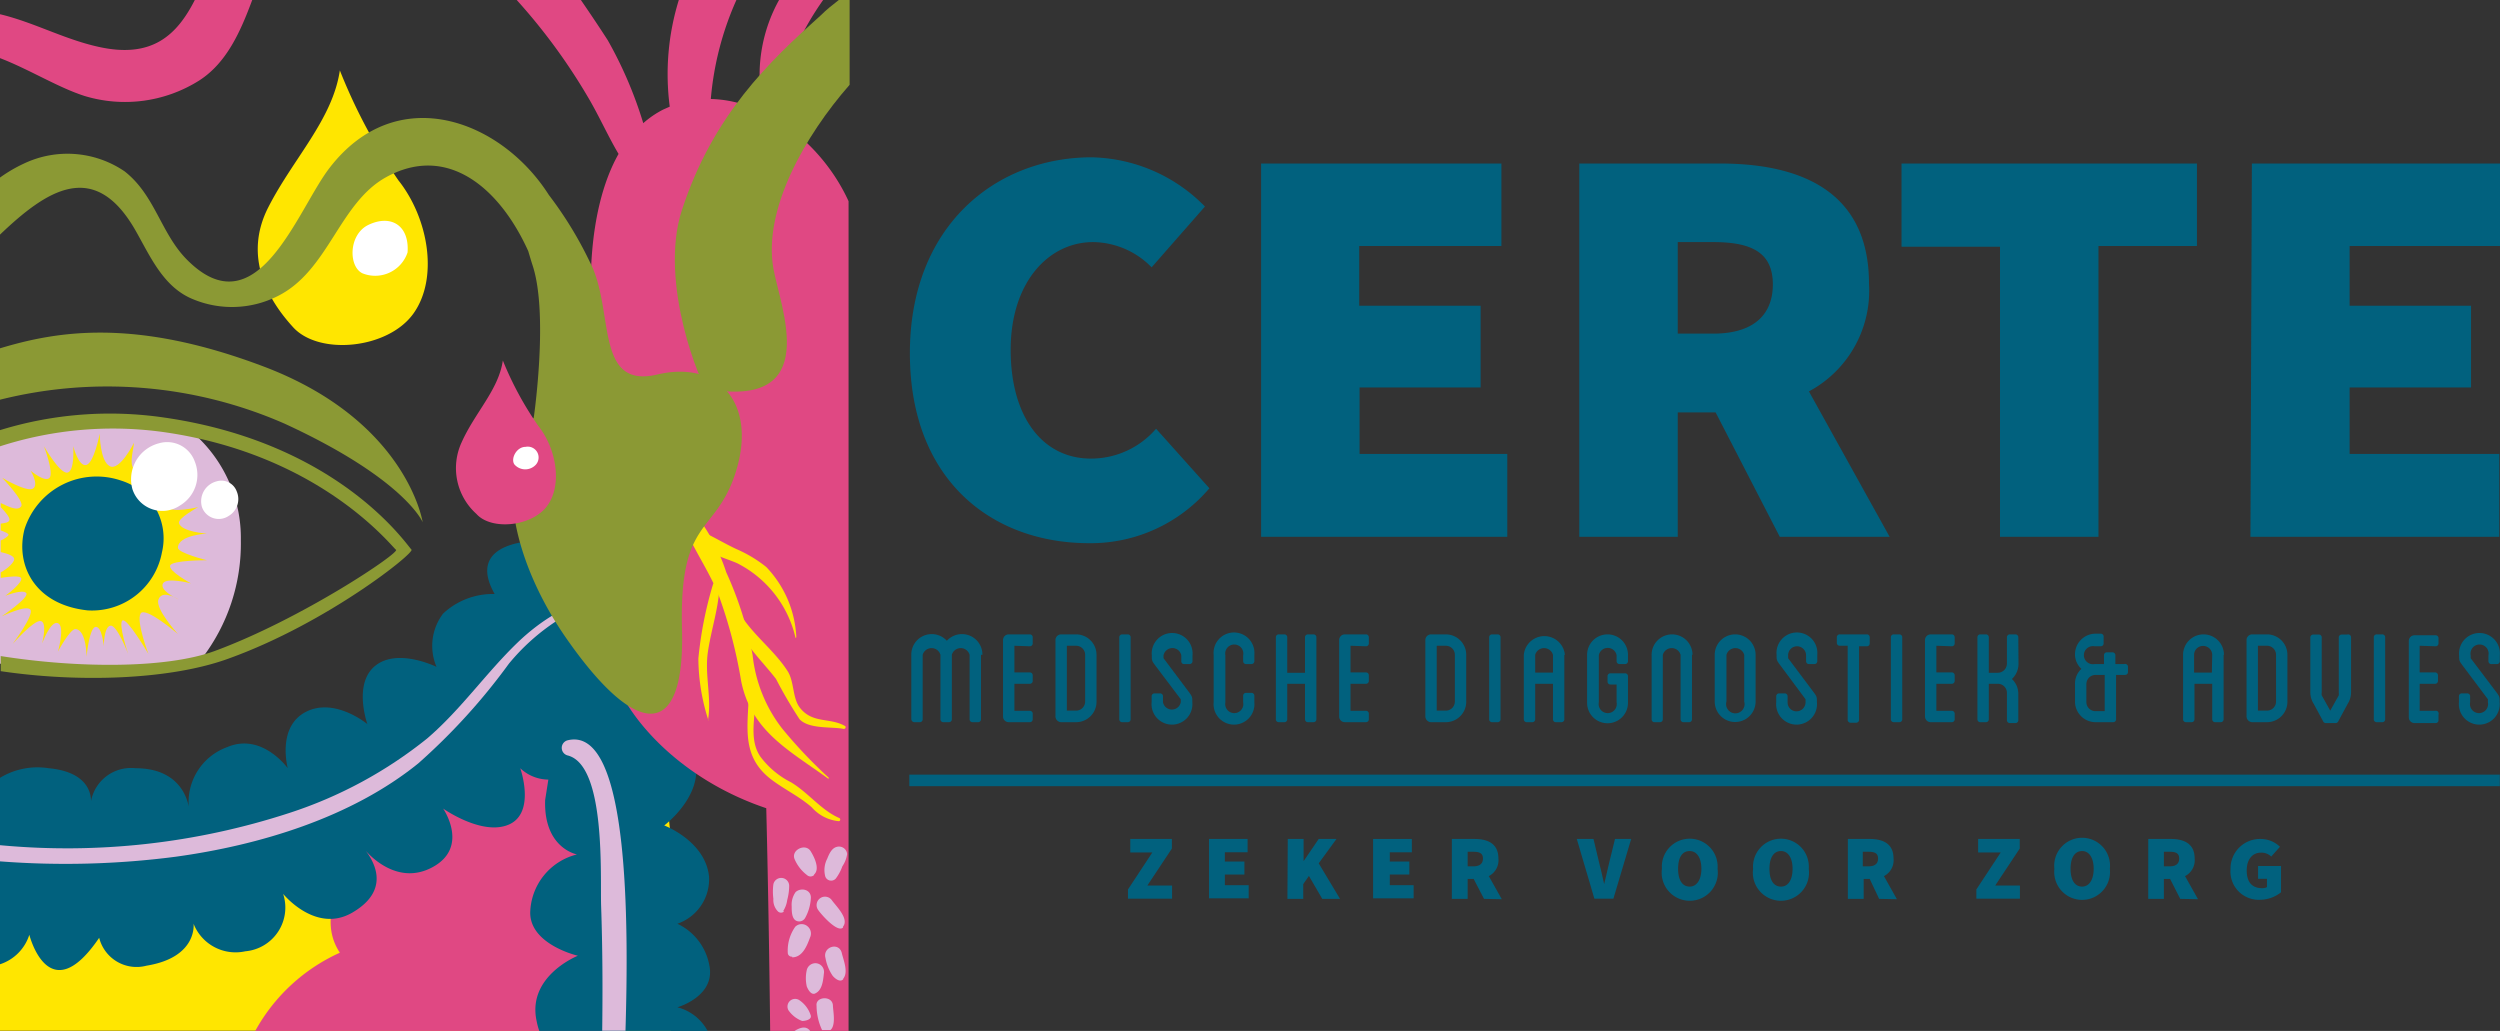<svg id="Layer_1" data-name="Layer 1" xmlns="http://www.w3.org/2000/svg" viewBox="0 0 140.65 58"><rect x="0" y="0" width="140.65" height="58" fill="#333333" stroke="none"/><defs><style>.cls-1{fill:#ddbada;}.cls-2{fill:#ffe600;}.cls-3{fill:#e04883;}.cls-4{fill:#01617e;}.cls-5{fill:#fff;}.cls-6{fill:none;}.cls-7{fill:#8b9934;}</style></defs><path class="cls-1" d="M5.9,38.69l1.39.08a22.52,22.52,0,0,0,3.86-.33,1.48,1.48,0,0,1,.77-.23H12l.22-.07.57-.21.38-.09a10.6,10.6,0,0,0,2.19-6.64,7.84,7.84,0,0,0-2.74-6.09A33.07,33.07,0,0,0,7,24.58a22.24,22.24,0,0,0-4.23.52c-.28.06-.62.1-1,.14v12.9A8.12,8.12,0,0,1,3,38.25,25.68,25.68,0,0,0,5.9,38.69Z" transform="translate(-1.81 -0.8)"/><path class="cls-2" d="M37.31,42c-3.74-1.81-15,2.61-19.16,3.71-3.62,1-9.85,4.45-16.34,4.28v8.8H39.56C39.51,52.28,40.4,43.5,37.31,42Z" transform="translate(-1.81 -0.8)"/><path class="cls-3" d="M32.83,41.24c-5-3-13.65-.47-10.47,7.37,0,0-3.16,3.17-1.43,5.79a10.23,10.23,0,0,0-4.76,4.4H35.76C37.75,52.29,37.18,43.82,32.83,41.24Z" transform="translate(-1.81 -0.8)"/><path class="cls-4" d="M39.92,57.47s2.19-.62,1.79-2.4a3.22,3.22,0,0,0-1.79-2.3,2.65,2.65,0,0,0,1.78-2.66c-.21-2-2.52-2.87-2.52-2.87s2.1-1.57,1.77-3.52a2.74,2.74,0,0,0-2.53-2.08c.69-.9,2.53-1.28-.07-4.15a3.36,3.36,0,0,0,.52-.92c1-2.69-3-8-6.68-5.35,0,0-4.3-.09-2.55,3a4.08,4.08,0,0,0-2.9,1.1,3,3,0,0,0-.37,3s-2.17-1.08-3.44-.07-.45,3.29-.45,3.29S20.63,40,19,40.86s-1,3.16-1,3.16S16.55,42,14.6,42.83a3.29,3.29,0,0,0-2.17,3.36c-.08-.44-.52-2.17-3-2.17a2.29,2.29,0,0,0-2.5,1.85c0-.69-.45-1.67-2.38-1.85a4.07,4.07,0,0,0-2.74.54V55.05a2.56,2.56,0,0,0,1.65-1.66s1.09,4.35,3.93.17a2.17,2.17,0,0,0,2.66,1.57c2.89-.47,2.65-2.36,2.65-2.36a2.54,2.54,0,0,0,2.91,1.55,2.47,2.47,0,0,0,2.13-3.23s1.82,2.25,3.88,1.06c2.28-1.32,1.13-3,.77-3.48.38.43,1.89,1.91,3.73.93,2.13-1.13.62-3.31.62-3.31s2.22,1.57,3.72.89.62-3.16.62-3.16a2.32,2.32,0,0,0,1.58.64l-.18,1.15c-.09,2.72,1.79,3.06,1.79,3.06a3.46,3.46,0,0,0-2.63,3.28c0,1.8,2.68,2.42,2.68,2.42S31.45,55.71,32,58.24a3.77,3.77,0,0,0,.15.56h9.47A2.68,2.68,0,0,0,39.92,57.47Z" transform="translate(-1.81 -0.8)"/><path class="cls-1" d="M11.69,49c4.73-.65,9.88-2.2,13.65-5.25a34.8,34.8,0,0,0,5.1-5.61,11.89,11.89,0,0,1,2.69-2.41c2.08-1.37,3.54-.36,5,1.18.24.25.59-.06.45-.35-1.75-3.69-5.47-1.7-7.63.37-1.8,1.73-3.19,3.77-5.1,5.41a24.41,24.41,0,0,1-7.77,4.2A40.29,40.29,0,0,1,1.81,48.35v.91A48,48,0,0,0,11.69,49Z" transform="translate(-1.81 -0.8)"/><path class="cls-4" d="M63.23,9.65a9.16,9.16,0,0,1,6.37,2.77l-3,3.42a4.67,4.67,0,0,0-3.29-1.42c-2.51,0-4.64,2.26-4.64,6.06s1.81,6.12,4.51,6.12a4.82,4.82,0,0,0,3.67-1.68l3,3.35a8.76,8.76,0,0,1-6.76,3.09C57.62,31.36,53,27.82,53,20.67S57.82,9.65,63.23,9.65Z" transform="translate(-1.81 -0.8)"/><path class="cls-4" d="M72.76,10H86.28v4.64h-8V18h6.83V22.6H78.3v3.74h8.31V31H72.76Z" transform="translate(-1.81 -0.8)"/><path class="cls-4" d="M101.94,31l-3.61-7H96.2v7H90.66V10h7.93c4.51,0,8.37,1.55,8.37,6.76a6.43,6.43,0,0,1-3.38,6.06L108.12,31ZM96.2,19.57h2c2.19,0,3.35-1,3.35-2.77s-1.16-2.38-3.35-2.38h-2Z" transform="translate(-1.81 -0.8)"/><path class="cls-4" d="M114.33,14.68h-5.54V10h16.62v4.64h-5.54V31h-5.54Z" transform="translate(-1.81 -0.8)"/><path class="cls-4" d="M128.5,10h14v4.64H134V18h6.83V22.6H134v3.74h8.42V31h-14Z" transform="translate(-1.81 -0.8)"/><path class="cls-4" d="M57,37.64v3.63a.16.16,0,0,1-.16.16h-.32a.16.16,0,0,1-.16-.16V37.64a.52.52,0,0,0-1,0v3.63a.16.16,0,0,1-.16.16h-.32a.16.16,0,0,1-.16-.16V37.64a.52.52,0,0,0-1,0v3.63a.16.16,0,0,1-.16.16h-.32a.18.18,0,0,1-.16-.16V37.64a1.15,1.15,0,0,1,2-.79,1.15,1.15,0,0,1,2,.79Z" transform="translate(-1.81 -0.8)"/><path class="cls-4" d="M58.88,37.13v1.5h.87a.16.16,0,0,1,.16.16v.32a.16.16,0,0,1-.16.16h-.87v1.52h.87a.16.16,0,0,1,.16.16v.32a.16.16,0,0,1-.16.16H58.56a.32.32,0,0,1-.32-.32v-4.3a.32.32,0,0,1,.32-.32h1.19a.16.16,0,0,1,.16.16V37a.16.16,0,0,1-.16.16Z" transform="translate(-1.81 -0.8)"/><path class="cls-4" d="M63.5,37.64v2.63a1.15,1.15,0,0,1-1.15,1.16h-.84a.33.33,0,0,1-.32-.32v-4.3a.32.32,0,0,1,.32-.32h.84A1.15,1.15,0,0,1,63.5,37.64Zm-.64,0a.51.51,0,0,0-.51-.51h-.52v3.65h.52a.51.51,0,0,0,.51-.51Z" transform="translate(-1.81 -0.8)"/><path class="cls-4" d="M65.42,41.27a.16.16,0,0,1-.16.16h-.32a.16.16,0,0,1-.16-.16V36.65a.16.16,0,0,1,.16-.16h.32a.16.16,0,0,1,.16.16Z" transform="translate(-1.81 -0.8)"/><path class="cls-4" d="M68.27,38v-.33a.51.51,0,0,0-1,0c0,.12,0,.12,0,.16l1.38,1.84c.24.32.24.32.24.64a1.15,1.15,0,1,1-2.29,0v-.34a.16.16,0,0,1,.16-.16h.32a.16.16,0,0,1,.16.16v.34a.51.51,0,0,0,1,0c0-.13,0-.13,0-.17l-1.39-1.84c-.24-.32-.24-.32-.24-.63a1.15,1.15,0,1,1,2.29,0V38a.16.16,0,0,1-.16.16h-.32A.15.15,0,0,1,68.27,38Z" transform="translate(-1.81 -0.8)"/><path class="cls-4" d="M71.75,38v-.33a.51.51,0,1,0-1,0v2.64a.51.51,0,1,0,1,0v-.37a.16.16,0,0,1,.16-.16h.31a.16.16,0,0,1,.16.16v.37a1.15,1.15,0,1,1-2.29,0V37.64a1.15,1.15,0,1,1,2.29,0V38a.16.16,0,0,1-.16.16h-.31A.16.16,0,0,1,71.75,38Z" transform="translate(-1.81 -0.8)"/><path class="cls-4" d="M75.87,36.65v4.62a.16.16,0,0,1-.16.16h-.32a.16.16,0,0,1-.16-.16v-2h-1v2a.16.16,0,0,1-.16.16h-.32a.16.16,0,0,1-.16-.16V36.65a.16.16,0,0,1,.16-.16h.32a.16.16,0,0,1,.16.16v2h1v-2a.16.16,0,0,1,.16-.16h.32A.16.16,0,0,1,75.87,36.65Z" transform="translate(-1.81 -0.8)"/><path class="cls-4" d="M77.79,37.13v1.5h.87a.16.16,0,0,1,.16.16v.32a.16.16,0,0,1-.16.16h-.87v1.52h.87a.16.16,0,0,1,.16.16v.32a.16.16,0,0,1-.16.16H77.47a.32.32,0,0,1-.32-.32v-4.3a.32.32,0,0,1,.32-.32h1.19a.16.16,0,0,1,.16.16V37a.16.16,0,0,1-.16.16Z" transform="translate(-1.81 -0.8)"/><path class="cls-4" d="M84.3,37.64v2.63a1.15,1.15,0,0,1-1.14,1.16h-.84a.33.33,0,0,1-.32-.32v-4.3a.32.32,0,0,1,.32-.32h.84A1.15,1.15,0,0,1,84.3,37.64Zm-.64,0a.51.51,0,0,0-.5-.51h-.52v3.65h.52a.51.51,0,0,0,.5-.51Z" transform="translate(-1.81 -0.8)"/><path class="cls-4" d="M86.23,41.27a.16.16,0,0,1-.16.16h-.32a.16.16,0,0,1-.16-.16V36.65a.16.16,0,0,1,.16-.16h.32a.16.16,0,0,1,.16.16Z" transform="translate(-1.81 -0.8)"/><path class="cls-4" d="M89.82,37.64v3.63a.16.16,0,0,1-.16.16h-.32a.16.16,0,0,1-.16-.16v-2h-1v2a.16.16,0,0,1-.16.16h-.32a.16.16,0,0,1-.16-.16V37.64a1.16,1.16,0,0,1,2.31,0Zm-.64,0a.52.52,0,0,0-1,0v1h1Z" transform="translate(-1.81 -0.8)"/><path class="cls-4" d="M92.76,38v-.34a.51.51,0,0,0-1,0v2.65a.51.51,0,1,0,1,0v-1h-.35a.16.16,0,0,1-.16-.15v-.32a.16.16,0,0,1,.16-.16h.83a.16.16,0,0,1,.16.16v1.5a1.15,1.15,0,0,1-2.3,0V37.64a1.15,1.15,0,0,1,2.3,0V38a.16.16,0,0,1-.16.16h-.32A.16.16,0,0,1,92.76,38Z" transform="translate(-1.81 -0.8)"/><path class="cls-4" d="M97,37.64v3.63a.16.16,0,0,1-.16.16h-.32a.16.16,0,0,1-.16-.16V37.64a.52.52,0,0,0-1,0v3.63a.16.16,0,0,1-.16.16h-.32a.16.16,0,0,1-.15-.16V37.64a1.15,1.15,0,1,1,2.3,0Z" transform="translate(-1.81 -0.8)"/><path class="cls-4" d="M100.58,37.64v2.63a1.15,1.15,0,1,1-2.3,0V37.64a1.15,1.15,0,1,1,2.3,0Zm-.64,0a.52.52,0,0,0-1,0v2.63a.52.52,0,1,0,1,0Z" transform="translate(-1.81 -0.8)"/><path class="cls-4" d="M103.42,38v-.33a.51.51,0,0,0-.51-.51.5.5,0,0,0-.5.51c0,.12,0,.12,0,.16l1.38,1.84c.24.32.24.32.24.64a1.15,1.15,0,1,1-2.29,0v-.34a.16.16,0,0,1,.16-.16h.32a.16.16,0,0,1,.16.16v.34a.5.5,0,0,0,.5.51.51.51,0,0,0,.51-.51c0-.13,0-.13,0-.17L102,38.27c-.24-.32-.24-.32-.24-.63a1.15,1.15,0,1,1,2.29,0V38a.16.16,0,0,1-.16.16h-.32A.16.16,0,0,1,103.42,38Z" transform="translate(-1.81 -0.8)"/><path class="cls-4" d="M107,36.65V37a.16.16,0,0,1-.16.16h-.44v4.14a.16.16,0,0,1-.16.16h-.32a.16.16,0,0,1-.16-.16V37.13h-.45a.16.16,0,0,1-.16-.16v-.32a.16.16,0,0,1,.16-.16h1.53A.16.16,0,0,1,107,36.65Z" transform="translate(-1.81 -0.8)"/><path class="cls-4" d="M108.83,41.27a.16.16,0,0,1-.16.16h-.32a.16.16,0,0,1-.16-.16V36.65a.16.16,0,0,1,.16-.16h.32a.16.16,0,0,1,.16.16Z" transform="translate(-1.81 -0.8)"/><path class="cls-4" d="M110.75,37.13v1.5h.87a.16.16,0,0,1,.16.16v.32a.16.16,0,0,1-.16.16h-.87v1.52h.87a.16.16,0,0,1,.16.16v.32a.16.16,0,0,1-.16.16h-1.19a.32.32,0,0,1-.32-.32v-4.3a.32.32,0,0,1,.32-.32h1.19a.16.16,0,0,1,.16.16V37a.16.16,0,0,1-.16.16Z" transform="translate(-1.81 -0.8)"/><path class="cls-4" d="M115.37,38.11A1.16,1.16,0,0,1,115,39a1.14,1.14,0,0,1,.36.83v1.49a.16.16,0,0,1-.16.16h-.32a.16.16,0,0,1-.16-.16V39.78a.51.51,0,0,0-.52-.51h-.5v2a.16.16,0,0,1-.16.16h-.32a.16.16,0,0,1-.16-.16V36.65a.16.16,0,0,1,.16-.16h.32a.16.16,0,0,1,.16.16v2h.5a.52.52,0,0,0,.52-.52V36.65a.16.16,0,0,1,.16-.16h.32a.16.16,0,0,1,.16.16Z" transform="translate(-1.81 -0.8)"/><path class="cls-4" d="M121.53,38.29v.32a.16.16,0,0,1-.16.16h-.51v2.5a.16.16,0,0,1-.16.16h-1a1.16,1.16,0,0,1-1.15-1.16v-1a1.12,1.12,0,0,1,.36-.84,1.1,1.1,0,0,1-.36-.83,1.16,1.16,0,0,1,1.15-1.15H120a.16.16,0,0,1,.16.16V37a.16.16,0,0,1-.16.16h-.34a.51.51,0,1,0,0,1h.52v-.51a.16.16,0,0,1,.16-.15h.32a.16.16,0,0,1,.16.15v.51h.51A.16.16,0,0,1,121.53,38.29Zm-1.31.48h-.52a.52.52,0,0,0-.51.52v1a.51.51,0,0,0,.51.52h.52Z" transform="translate(-1.81 -0.8)"/><path class="cls-4" d="M126.91,37.64v3.63a.16.16,0,0,1-.16.16h-.32a.16.16,0,0,1-.16-.16v-2h-1v2a.16.16,0,0,1-.16.16h-.32a.16.16,0,0,1-.16-.16V37.64a1.15,1.15,0,0,1,2.3,0Zm-.64,0a.51.51,0,0,0-.51-.5.5.5,0,0,0-.51.5v1h1Z" transform="translate(-1.81 -0.8)"/><path class="cls-4" d="M130.5,37.64v2.63a1.15,1.15,0,0,1-1.15,1.16h-.83a.33.33,0,0,1-.32-.32v-4.3a.32.32,0,0,1,.32-.32h.83A1.15,1.15,0,0,1,130.5,37.64Zm-.64,0a.51.51,0,0,0-.51-.51h-.51v3.65h.51a.51.51,0,0,0,.51-.51Z" transform="translate(-1.81 -0.8)"/><path class="cls-4" d="M134.08,36.66v3.1a1.2,1.2,0,0,1-.19.64l-.54,1a.16.16,0,0,1-.14.08h-.55a.16.16,0,0,1-.14-.08l-.54-1a1.2,1.2,0,0,1-.19-.64v-3.1a.16.16,0,0,1,.16-.16h.32a.16.16,0,0,1,.16.16v3.1a.41.41,0,0,0,0,.16l.48.86.48-.86a.78.78,0,0,0,0-.16v-3.1a.16.16,0,0,1,.16-.16h.32A.16.16,0,0,1,134.08,36.66Z" transform="translate(-1.81 -0.8)"/><path class="cls-4" d="M136,41.27a.16.16,0,0,1-.16.16h-.32a.16.16,0,0,1-.16-.16V36.65a.16.16,0,0,1,.16-.16h.32a.16.16,0,0,1,.16.16Z" transform="translate(-1.81 -0.8)"/><path class="cls-4" d="M137.94,37.13v1.5h.87a.16.16,0,0,1,.16.16v.32a.16.16,0,0,1-.16.16h-.87v1.52h.87A.16.16,0,0,1,139,41v.32a.16.16,0,0,1-.16.16h-1.19a.32.32,0,0,1-.32-.32v-4.3a.32.32,0,0,1,.32-.32h1.19a.16.16,0,0,1,.16.16V37a.16.16,0,0,1-.16.16Z" transform="translate(-1.81 -0.8)"/><path class="cls-4" d="M141.81,38v-.33a.51.51,0,1,0-1,0c0,.12,0,.12,0,.16l1.39,1.84c.24.32.24.32.24.64a1.15,1.15,0,1,1-2.29,0v-.34a.16.16,0,0,1,.15-.16h.32a.16.16,0,0,1,.16.16v.34a.51.51,0,1,0,1,0c0-.13,0-.13,0-.17l-1.38-1.84c-.24-.32-.24-.32-.24-.63a1.15,1.15,0,1,1,2.29,0V38a.16.16,0,0,1-.16.16H142A.16.16,0,0,1,141.81,38Z" transform="translate(-1.81 -0.8)"/><path class="cls-4" d="M65.27,50.84l1.37-2.08H65.4V48h2.34v.54l-1.38,2.08h1.39v.74H65.27Z" transform="translate(-1.81 -0.8)"/><path class="cls-4" d="M69.83,48H72v.75H70.72v.52h1.1V50h-1.1v.6h1.34v.74H69.83Z" transform="translate(-1.81 -0.8)"/><path class="cls-4" d="M74.26,48h.89v1.25h0L76,48h1l-1,1.37,1.2,2h-1l-.75-1.29-.32.46v.83h-.89Z" transform="translate(-1.81 -0.8)"/><path class="cls-4" d="M79.06,48h2.18v.75H80v.52h1.1V50H80v.6h1.34v.74H79.06Z" transform="translate(-1.81 -0.8)"/><path class="cls-4" d="M85.3,51.37l-.58-1.12h-.34v1.12h-.89V48h1.28c.72,0,1.34.25,1.34,1.09a1,1,0,0,1-.54,1l.73,1.3Zm-.92-1.83h.32c.36,0,.54-.15.54-.44s-.18-.38-.54-.38h-.32Z" transform="translate(-1.81 -0.8)"/><path class="cls-4" d="M90.52,48h.94l.35,1.47c.1.36.16.7.25,1.07h0c.1-.37.16-.71.25-1.07L92.67,48h.91l-1,3.36H91.51Z" transform="translate(-1.81 -0.8)"/><path class="cls-4" d="M95.31,49.68a1.57,1.57,0,1,1,3.13,0,1.58,1.58,0,1,1-3.13,0Zm2.22,0c0-.61-.25-1-.66-1s-.65.35-.65,1,.25,1,.65,1S97.53,50.29,97.53,49.68Z" transform="translate(-1.81 -0.8)"/><path class="cls-4" d="M100.44,49.68a1.57,1.57,0,1,1,3.13,0,1.58,1.58,0,1,1-3.13,0Zm2.22,0c0-.61-.25-1-.65-1s-.65.35-.65,1,.24,1,.65,1S102.66,50.29,102.66,49.68Z" transform="translate(-1.81 -0.8)"/><path class="cls-4" d="M107.53,51.37,107,50.25h-.34v1.12h-.89V48H107c.72,0,1.34.25,1.34,1.09a1,1,0,0,1-.54,1l.73,1.3Zm-.92-1.83h.32c.36,0,.54-.15.54-.44s-.18-.38-.54-.38h-.32Z" transform="translate(-1.81 -0.8)"/><path class="cls-4" d="M113,50.84l1.37-2.08H113.1V48h2.34v.54l-1.38,2.08h1.39v.74H113Z" transform="translate(-1.81 -0.8)"/><path class="cls-4" d="M117.39,49.68a1.57,1.57,0,1,1,3.12,0,1.57,1.57,0,1,1-3.12,0Zm2.21,0c0-.61-.25-1-.65-1s-.65.35-.65,1,.25,1,.65,1S119.6,50.29,119.6,49.68Z" transform="translate(-1.81 -0.8)"/><path class="cls-4" d="M124.47,51.37l-.57-1.12h-.35v1.12h-.88V48h1.27c.72,0,1.34.25,1.34,1.09a1,1,0,0,1-.54,1l.73,1.3Zm-.92-1.83h.33c.35,0,.53-.15.53-.44s-.18-.38-.53-.38h-.33Z" transform="translate(-1.81 -0.8)"/><path class="cls-4" d="M129,48a1.56,1.56,0,0,1,1.08.44l-.49.55a.8.8,0,0,0-.58-.22c-.46,0-.8.36-.8,1s.28,1,.88,1a.53.53,0,0,0,.26-.06v-.47h-.5v-.72h1.29V51a1.9,1.9,0,0,1-1.16.42,1.59,1.59,0,0,1-1.68-1.72A1.66,1.66,0,0,1,129,48Z" transform="translate(-1.81 -0.8)"/><rect class="cls-4" x="51.16" y="43.58" width="89.48" height="0.65"/><path class="cls-2" d="M20.93,4.76a31.23,31.23,0,0,0,3.29,6.18c1.69,2.12,2.28,5.5.85,7.5s-5.3,2.37-6.76.78-2.81-4-1.41-6.75S20.52,7.53,20.93,4.76Z" transform="translate(-1.81 -0.8)"/><path class="cls-5" d="M22.52,13.46c-1.11.55-1.11,2.35-.31,2.72A1.92,1.92,0,0,0,24.74,15C24.85,13.47,23.79,12.84,22.52,13.46Z" transform="translate(-1.81 -0.8)"/><path class="cls-6" d="M13.8,37.41c4.91-1.8,10.43-5.56,10.24-5.71s-4.14-5.33-12.95-6.61a20.67,20.67,0,0,0-9.28.79v11.8C6,38.35,11,38.45,13.8,37.41Z" transform="translate(-1.81 -0.8)"/><path class="cls-7" d="M17.81,24.63c6.78,3.12,7.78,5.55,7.78,5.55s-.88-5.73-9-8.78c-7.14-2.69-11.49-2-14.79-1v2.89A24.85,24.85,0,0,1,17.81,24.63Z" transform="translate(-1.81 -0.8)"/><path class="cls-7" d="M14.73,37.83c5.52-2,10.44-5.94,10.23-6.11s-4-6-13.92-7.43A21,21,0,0,0,1.81,25v.91a20.67,20.67,0,0,1,9.28-.79c8.81,1.28,12.76,6.45,13,6.61s-5.33,3.91-10.24,5.71c-2.79,1-7.78.94-12,.27v.85C6.22,39.21,11.42,39.06,14.73,37.83Z" transform="translate(-1.81 -0.8)"/><path class="cls-2" d="M3,33.32c.11.27-.89,1-.89,1s1-.4,1.18-.15-1.39,1.31-1.39,1.31,1.4-.68,1.62-.38-1,1.93-1,1.93,1.19-1.36,1.58-1.29S4.18,37,4.18,37s.48-1.31.89-1.14,0,1.6,0,1.6.69-1.31,1-1.27c.61.07.61,1.56.61,1.56s.15-1.64.51-1.68.46,1.09.46,1.09,0-1.09.37-1.16,1,1.59,1,1.59-.57-1.7-.32-1.88,1.46,1.88,1.46,1.88-.7-1.84-.44-2.27,2.1,1.15,2.1,1.15-1.28-1.4-1.1-1.93.89-.17,1.16,0c-.29-.14-1.1-.56-.9-.92s1.57,0,1.57,0-1.27-.69-1.17-1,2.07-.3,2.07-.3-1.63-.41-1.63-.7c0-.72,1.63-.8,1.63-.8s-1.41-.09-1.57-.58c-.09-.28,1.08-.91,1.08-.91s-1.51.36-1.66,0S12.39,27,12.39,27s-1.1,1.13-1.66.94.16-2.23.16-2.23-.93,1.86-1.4,1.61-.21-1-.14-1.61c0,0-.8,1.6-1.36,1.32s-.57-1.83-.57-1.83-.32,1.66-.76,1.76-.73-1.06-.73-1.06.1,1.42-.33,1.49-1.32-1.49-1.32-1.49.57,1.49.32,1.78-1.07-.4-1.07-.4.47.75.15,1-1.75-.6-1.75-.6S3.21,29,3,29.29s-.73,0-1.15-.19v.23c.26.27.53.59.49.73s-.23.16-.49.2v.38c.25.09.45.18.44.25s-.19.21-.44.32v.65c.41.09.75.22.76.39s-.34.53-.76.75v.31C2.37,33.23,2.91,33.18,3,33.32Z" transform="translate(-1.81 -0.8)"/><path class="cls-2" d="M11.89,34.49l.1,0Z" transform="translate(-1.81 -0.8)"/><path class="cls-4" d="M8.63,27.84a4.26,4.26,0,0,0-5.44,2.73c-.52,2,.55,4.25,3.55,4.57a4,4,0,0,0,4.18-3.26A3.4,3.4,0,0,0,8.63,27.84Z" transform="translate(-1.81 -0.8)"/><path class="cls-5" d="M10.75,25.74a2.09,2.09,0,0,0-1.49,2.58,1.77,1.77,0,0,0,2.69.91,2,2,0,0,0,.82-2.46A1.65,1.65,0,0,0,10.75,25.74Z" transform="translate(-1.81 -0.8)"/><path class="cls-5" d="M14,27.88a1.16,1.16,0,0,0-.83,1.44,1,1,0,0,0,1.5.51,1.1,1.1,0,0,0,.46-1.38A.92.92,0,0,0,14,27.88Z" transform="translate(-1.81 -0.8)"/><path class="cls-1" d="M33.74,42.45a.44.44,0,0,0,0,.85c2.18.54,1.83,6.84,1.89,8.49.08,2.33.09,4.67.06,7H37C37.18,52.71,37.22,41.59,33.74,42.45Z" transform="translate(-1.81 -0.8)"/><path class="cls-3" d="M41.8,6.37A17.2,17.2,0,0,1,43.24.8H40a14.12,14.12,0,0,0-.51,6l-.36.16A5.29,5.29,0,0,0,38,7.73a23,23,0,0,0-2-4.67C35.51,2.3,35,1.54,34.49.8H30.88a33.16,33.16,0,0,1,4,5.45c.63,1.06,1.12,2.18,1.73,3.21-1.91,3.38-1.53,8.33-1.53,8.33,1,8.9,6.1,9.84,6.1,9.84.41,4-5,10.81-5,10.81.76,2.68,3.89,6.2,8.74,7.83.05,2,.16,7,.22,12.53h4.41V12.12C48.13,9,45,6.44,41.8,6.37Z" transform="translate(-1.81 -0.8)"/><path class="cls-3" d="M45.58,6.32A16.47,16.47,0,0,1,48.12.8H45.64a8.72,8.72,0,0,0-1,5.52A.49.49,0,0,0,45.58,6.32Z" transform="translate(-1.81 -0.8)"/><path class="cls-3" d="M7.33,3.43C5.4,3,3.7,2.05,1.81,1.6V4.07C3.45,4.7,5.07,5.72,6.57,6.2A7.82,7.82,0,0,0,13,5.34c1.58-1,2.36-2.82,3-4.54H12.77C11.77,2.76,10.38,4.12,7.33,3.43Z" transform="translate(-1.81 -0.8)"/><path class="cls-2" d="M48.44,44.56a26.79,26.79,0,0,1-2.64-2.79,8.15,8.15,0,0,1-1.65-4.13A20.38,20.38,0,0,0,42.67,33a10.66,10.66,0,0,0-2.27-3.9.27.27,0,0,0-.44.29c.4,1.67,1.59,3.19,2.25,4.81a26.91,26.91,0,0,1,1.3,4.93c.58,2.85,2.77,3.92,4.91,5.49,0,0,0,0,0,0Z" transform="translate(-1.81 -0.8)"/><path class="cls-2" d="M46.61,36.65a6.1,6.1,0,0,0-1.69-3.95,7.35,7.35,0,0,0-1.66-1c-.74-.34-1.44-.79-2.18-1.09a.27.27,0,0,0-.35.39c.49.86,1.68,1.11,2.54,1.48a6.28,6.28,0,0,1,3.3,4.22,0,0,0,0,0,0,0Z" transform="translate(-1.81 -0.8)"/><path class="cls-2" d="M43,34.7c0,1.77,1.47,3,2.47,4.3a25.19,25.19,0,0,0,1.32,2.26c.54.58,1.84.41,2.49.55.1,0,.15-.12.06-.17-.84-.48-1.8-.12-2.51-1-.45-.55-.32-1.49-.72-2.1-.91-1.4-2.37-2.3-3-3.88a0,0,0,0,0-.06,0Z" transform="translate(-1.81 -0.8)"/><path class="cls-2" d="M43.94,39.87c-.07,1.91-.41,3.51,1.27,4.79.74.56,1.56.94,2.27,1.56A2.31,2.31,0,0,0,49,47c.09,0,.13-.15,0-.19-1-.44-1.72-1.42-2.69-2a4.9,4.9,0,0,1-1.72-1.44c-.69-1-.24-2.37-.28-3.5,0-.28-.43-.25-.44,0Z" transform="translate(-1.81 -0.8)"/><path class="cls-2" d="M41.64,41.31c.22-1.27-.2-2.55,0-3.86s.61-2.46.65-3.73c0-.23-.33-.23-.38,0a21.55,21.55,0,0,0-.81,4.13,11.59,11.59,0,0,0,.57,3.49Z" transform="translate(-1.81 -0.8)"/><path class="cls-7" d="M9.43,13.76c.83,1.45,1.56,3.19,3.23,3.87a5.7,5.7,0,0,0,4.73-.15c2.9-1.41,3.48-5.24,6.14-6.71,3.44-1.9,6.39.59,8,4.16.08.27.16.54.25.82.9,2.76.06,8.54.06,8.54-2.6,3.67-.56,9,1.83,12.42,4,5.74,6.68,5.73,6.51-.49s1.77-5.32,2.93-8.58c1.41-4-.76-6.61-4.32-5.77S36.4,18.22,35,15.55a21.5,21.5,0,0,0-2.31-3.78C30,7.54,24.13,5.32,20.34,10.26c-1.82,2.37-4.07,9.19-8.06,5.1-1.43-1.48-1.76-3.59-3.46-4.92A5.71,5.71,0,0,0,3.16,10a8.23,8.23,0,0,0-1.35.79V14C4.42,11.51,7.11,9.7,9.43,13.76Z" transform="translate(-1.81 -0.8)"/><path class="cls-3" d="M30.1,21.08a18.66,18.66,0,0,0,2,3.69c1,1.26,1.36,3.28.51,4.47s-3.16,1.42-4,.47a3.46,3.46,0,0,1-.84-4C28.53,24,29.86,22.74,30.1,21.08Z" transform="translate(-1.81 -0.8)"/><path class="cls-5" d="M31.38,25.94c-.53,0-.86.7-.62,1a.81.81,0,0,0,1.2,0A.61.61,0,0,0,31.38,25.94Z" transform="translate(-1.81 -0.8)"/><path class="cls-1" d="M47.42,57.92a1.63,1.63,0,0,0-.61-.83.43.43,0,0,0-.64.55,1.63,1.63,0,0,0,.77.6c.18,0,.56-.08.48-.32Z" transform="translate(-1.81 -0.8)"/><path class="cls-1" d="M47.67,56.69c.4-.17.45-.73.49-1.11a.49.49,0,0,0-.38-.58.5.5,0,0,0-.58.37,2.09,2.09,0,0,0,0,.93c.07.17.24.5.48.39Z" transform="translate(-1.81 -0.8)"/><path class="cls-1" d="M49.25,55.86c.31-.38,0-1.07-.09-1.48-.19-.6-1.07-.29-.91.31a2.59,2.59,0,0,0,.4,1c.11.14.42.41.6.2Z" transform="translate(-1.81 -0.8)"/><path class="cls-1" d="M46.38,54.66c.57,0,.83-.64,1-1.11a.52.52,0,0,0-.11-.61.51.51,0,0,0-.72,0,2.33,2.33,0,0,0-.42,1.46.22.22,0,0,0,.25.22Z" transform="translate(-1.81 -0.8)"/><path class="cls-1" d="M49.24,52.93c.35-.44-.38-1.14-.62-1.47a.47.47,0,0,0-.79.52c.14.22,1.1,1.33,1.41,1Z" transform="translate(-1.81 -0.8)"/><path class="cls-1" d="M46.79,52.64h0a.39.39,0,0,0,.33-.22,2.57,2.57,0,0,0,.31-1.12c0-.47-.57-.58-.86-.31a1.22,1.22,0,0,0-.22.79c0,.33,0,.85.42.86Z" transform="translate(-1.81 -0.8)"/><path class="cls-1" d="M48.83,50.23a2.55,2.55,0,0,0,.37-.69,1.64,1.64,0,0,0,.27-.69.46.46,0,0,0-.6-.4c-.28.08-.42.41-.52.66a1.39,1.39,0,0,0-.11,1,.35.35,0,0,0,.59.12Z" transform="translate(-1.81 -0.8)"/><path class="cls-1" d="M47.61,50c.35-.31,0-1-.18-1.29-.28-.51-1.15-.09-.91.44a2.21,2.21,0,0,0,.69.88.29.29,0,0,0,.4,0Z" transform="translate(-1.81 -0.8)"/><path class="cls-1" d="M45.87,52.06a1.54,1.54,0,0,0,.23-.63,3.16,3.16,0,0,0,.11-.81.45.45,0,0,0-.89-.07,3.18,3.18,0,0,0,0,.82.91.91,0,0,0,.26.71.25.25,0,0,0,.34,0Z" transform="translate(-1.81 -0.8)"/><path class="cls-1" d="M48.67,57.39c0-.6-1-.54-.92,0a3.23,3.23,0,0,0,.31,1.36h.47C48.84,58.49,48.69,57.74,48.67,57.39Z" transform="translate(-1.81 -0.8)"/><path class="cls-1" d="M46.51,58.8h.88s0,0-.06-.07C47.1,58.5,46.77,58.64,46.51,58.8Z" transform="translate(-1.81 -0.8)"/><path class="cls-7" d="M40.18,12.6c-1.36,4.13,1.13,10,1.38,10.08,6.57,1.16,4.16-4.55,3.76-6.78-.58-3.32,1.78-7.47,4.29-10.33V.8H49c-.35.27-.7.55-1,.85C45.06,4.28,41.92,7.28,40.18,12.6Z" transform="translate(-1.81 -0.8)"/></svg>